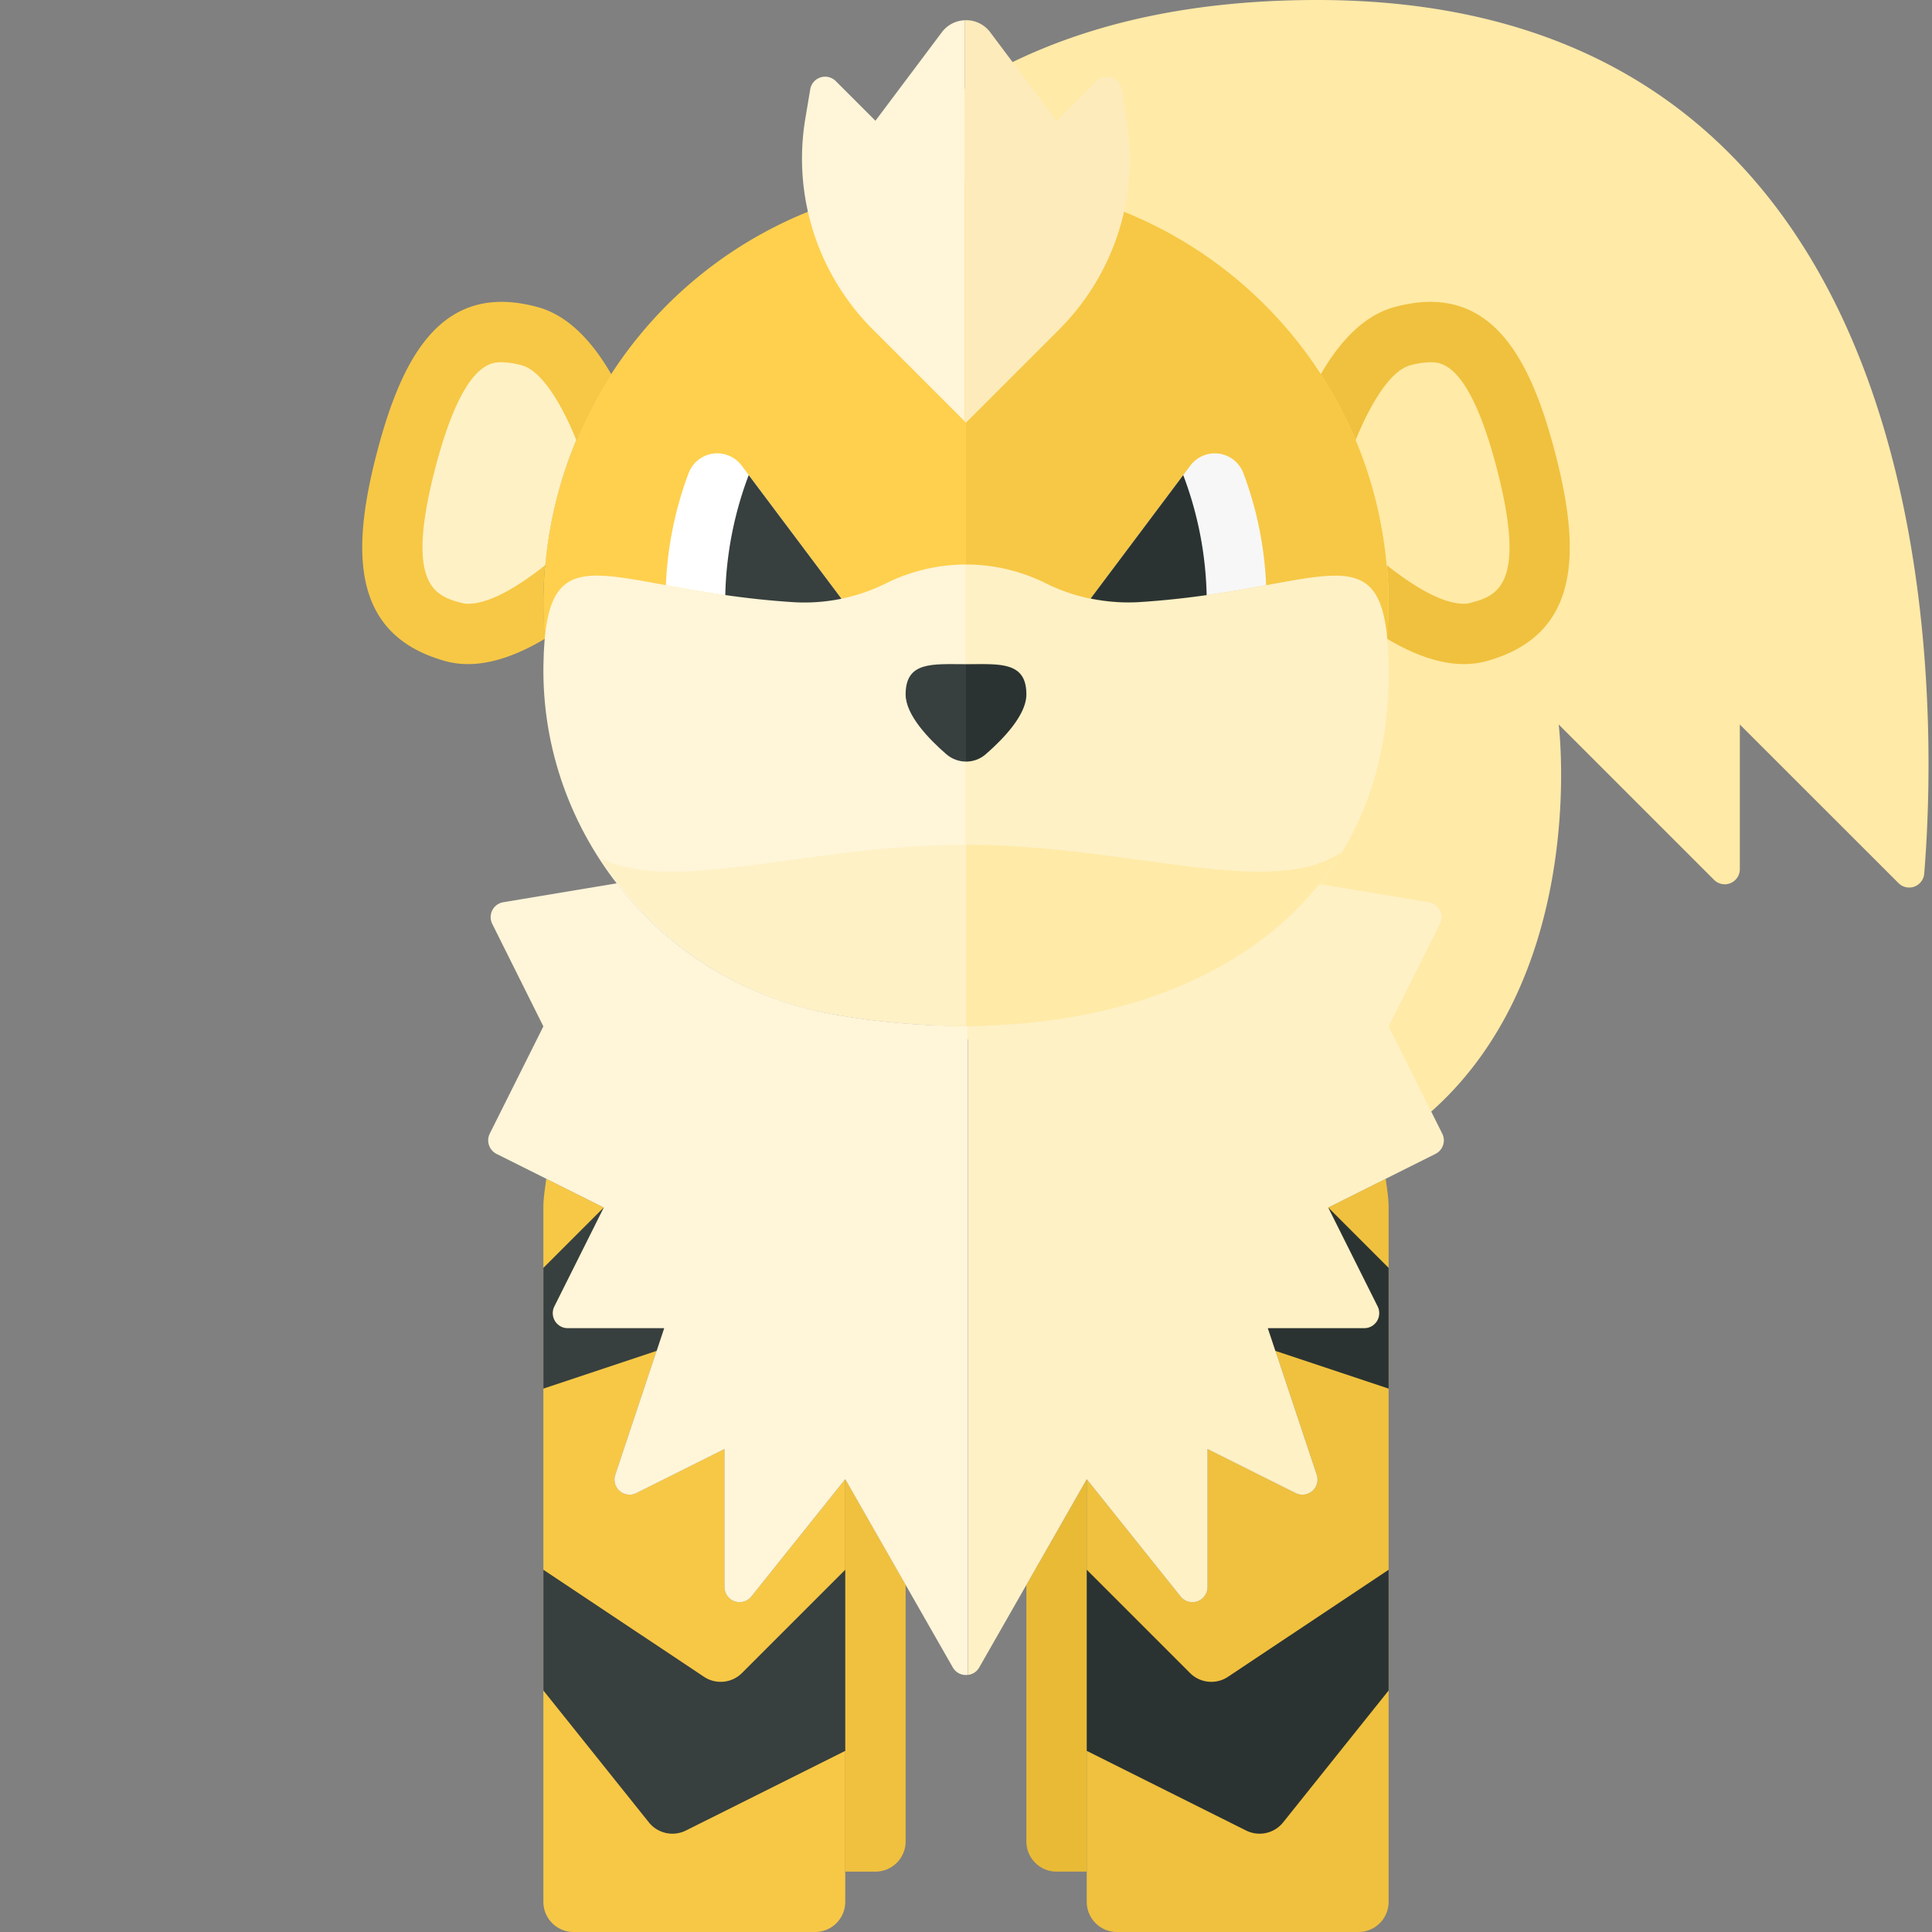 <svg xmlns="http://www.w3.org/2000/svg" width="32" height="32"><rect width="100%" height="100%" fill="#808080" stroke="none"/><path fill="#F7C845" d="M14 24.501V31.5a.5.5 0 01-.5.5h-4a.5.5 0 01-.5-.5V20c0-.163.029-.318.048-.476L10 20l-.819 1.638a.25.25 0 00.224.362H11l-.809 2.427a.25.25 0 00.349.303L12 24v2.287a.25.25 0 00.445.156L14 24.501z"/><path fill="#F0C13E" d="M22.952 19.524c.019.158.048.313.048.476v11.5a.5.5 0 01-.5.5h-4a.5.5 0 01-.5-.5v-7l1.555 1.943a.25.25 0 00.445-.156V24l1.46.73a.25.25 0 00.349-.303L21 22h1.596a.25.25 0 00.224-.362L22 20l.952-.476z"/><path fill="#E8BA36" d="M18 24.5l-1 1.75v4.25a.5.5 0 00.5.5h.5v-6.5z"/><path fill="#F0C13E" d="M14 24.5l-1.555 1.943L14 24.5V31h.5a.5.5 0 00.5-.5v-4.251L14 24.5z"/><path fill="#FFEAA7" d="M18.817 20l-7-7s-2-13 10-13C32.464 0 32.09 11.808 31.871 14.471a.25.25 0 01-.426.156L28.817 12v2.396a.25.25 0 01-.427.177L25.817 12s1 8-7 8z"/><path fill="#F0C13E" d="M25.757 7.496c-.422-1.619-1.091-2.841-2.667-2.408-.511.141-.909.582-1.215 1.113A6.964 6.964 0 0123 10c0 .195-.013.387-.029.578.539.322 1.119.518 1.648.373 1.576-.434 1.56-1.836 1.138-3.455z"/><path fill="#F7C845" d="M9 10c0-1.402.416-2.704 1.126-3.799-.307-.531-.704-.972-1.215-1.113-1.577-.434-2.245.789-2.668 2.408-.422 1.619-.438 3.021 1.138 3.455.529.145 1.109-.051 1.648-.373A6.903 6.903 0 019 10z"/><path fill="#2B3332" d="M18 26l1.71 1.71a.499.499 0 00.631.062L23 26v2l-1.747 2.184a.5.5 0 01-.614.135L18 29v-3z"/><path fill="#373F3F" d="M14 26l-1.71 1.71a.499.499 0 01-.631.062L9 26v2l1.747 2.184a.5.5 0 00.614.135L14 29v-3z"/><path fill="#FFD04D" d="M16 3a7 7 0 100 14V3z"/><path fill="#F7C845" d="M23 10a7 7 0 00-7-7v14a7 7 0 007-7z"/><path fill="#FFF5D8" d="M16 9.35c-.455 0-.91.104-1.328.313-.47.235-1 .342-1.525.31-3.116-.194-4.106-1.323-4.146 1.038-.047 2.803 1.974 5.264 4.73 5.774.773.143 1.532.206 2.268.206V9.35z"/><path fill="#FEF1C6" d="M23 11.167c0-2.557-.959-1.397-4.121-1.195a3.049 3.049 0 01-1.552-.308A2.962 2.962 0 0016 9.35v7.642c3.865-.001 7-1.96 7-5.825z"/><path fill="#FFEAA7" d="M22.221 14.114c-1.159.793-3.506-.121-6.221-.122v3c2.711-.001 5.058-.969 6.221-2.878z"/><path fill="#FEF1C6" d="M15.996 13.992c-2.59 0-4.846.832-6.056.221.843 1.305 2.184 2.276 3.791 2.573.773.143 1.532.206 2.268.206v-3h-.003zM9.545 7.288c-.263-.646-.589-1.151-.9-1.236A1.314 1.314 0 008.308 6c-.175 0-.64 0-1.097 1.748-.515 1.977.012 2.122.435 2.239a.407.407 0 00.109.013c.348 0 .82-.276 1.277-.641a6.986 6.986 0 01.513-2.071z"/><path fill="#FFEAA7" d="M24.789 7.749C24.332 6 23.867 6 23.692 6a1.32 1.32 0 00-.338.052c-.31.085-.637.59-.9 1.236.272.646.447 1.343.513 2.071.459.365.93.641 1.278.641a.395.395 0 00.108-.013c.424-.117.951-.262.436-2.238z"/><path fill="#FFF5D8" d="M16 16.992c-.736 0-1.496-.063-2.268-.206a5.778 5.778 0 01-3.513-2.156l-1.884.314a.25.25 0 00-.182.358L9 17l-.888 1.776a.252.252 0 00.112.336L10 20l-.819 1.638a.25.25 0 00.224.362H11l-.809 2.427a.25.25 0 00.349.303L12 24v2.287a.25.25 0 00.445.156L14 24.5l1.782 3.119a.247.247 0 00.247.122v-10.75l-.029.001z"/><path fill="#FEF1C6" d="M23.888 18.776L23 17l.849-1.697a.25.25 0 00-.182-.358l-1.811-.302c-1.246 1.554-3.388 2.342-5.825 2.349v10.75a.244.244 0 00.187-.122L18 24.5l1.555 1.943a.25.25 0 00.445-.156V24l1.46.73a.25.25 0 00.349-.303L21 22h1.595a.25.25 0 00.224-.362L22 20l1.776-.888a.25.25 0 00.112-.336z"/><path fill="#373F3F" d="M16 11.001c-.552 0-1-.052-1 .5 0 .341.382.738.674.991.094.081.21.122.326.122v-1.613z"/><path fill="#2B3332" d="M16.326 12.493c.292-.254.674-.65.674-.992 0-.552-.448-.5-1-.5v1.613a.49.49 0 00.326-.121z"/><path fill="#FFF5D8" d="M15.978.336a.493.493 0 00-.378.198L14.5 2l-.656-.656a.25.25 0 00-.424.135l-.082.49a4.002 4.002 0 001.117 3.486l1.523 1.523V.336z"/><path fill="#FDEBBB" d="M18.58 1.479a.25.25 0 00-.424-.135L17.5 2 16.4.533a.497.497 0 00-.422-.198v6.643L16 7l1.544-1.544a4.002 4.002 0 001.117-3.486l-.081-.491z"/><path fill="#373F3F" d="M11 22H9.405a.25.25 0 01-.224-.362L10 20l-1 1v2l1.875-.625L11 22z"/><path fill="#F7F7F7" d="M18.879 9.972c.85-.055 1.536-.177 2.092-.279a5.971 5.971 0 00-.38-1.865.506.506 0 00-.874-.118l-1.653 2.204c.268.054.542.075.815.058z"/><path fill="#2B3332" d="M22.819 21.638a.25.25 0 01-.223.362H21l.125.375L23 23v-2l-1-1 .819 1.638zm-3.94-11.666c.404-.026.772-.068 1.107-.115a5.961 5.961 0 00-.388-1.988l-1.534 2.045c.268.054.542.075.815.058z"/><path fill="#FFF" d="M13.147 9.974c.265.016.531-.004.79-.057L12.283 7.71a.506.506 0 00-.874.118 5.971 5.971 0 00-.38 1.865c.562.103 1.256.227 2.118.281z"/><path fill="#373F3F" d="M13.147 9.974c.265.016.531-.004.79-.057l-1.536-2.048a5.985 5.985 0 00-.388 1.987c.343.049.719.092 1.134.118z"/></svg>